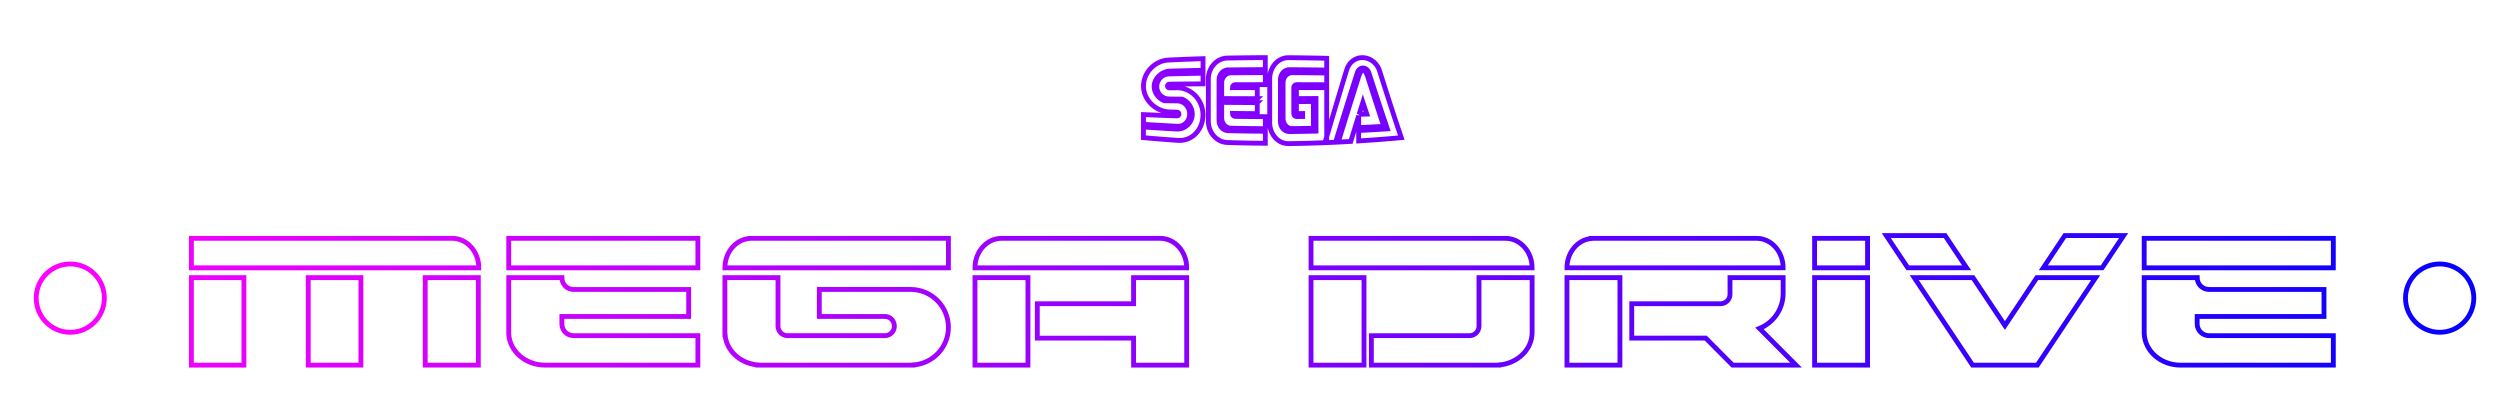 <?xml version="1.0" encoding="UTF-8" standalone="no"?>
<svg
   xmlns:dc="http://purl.org/dc/elements/1.1/"
   xmlns:cc="http://creativecommons.org/ns#"
   xmlns:rdf="http://www.w3.org/1999/02/22-rdf-syntax-ns#"
   xmlns:svg="http://www.w3.org/2000/svg"
   xmlns="http://www.w3.org/2000/svg"
   xmlns:xlink="http://www.w3.org/1999/xlink"
   xmlns:sodipodi="http://sodipodi.sourceforge.net/DTD/sodipodi-0.dtd"
   xmlns:inkscape="http://www.inkscape.org/namespaces/inkscape"
   version="1.1"
   id="Layer_1"
   sodipodi:docname="system.svg"
   inkscape:version="1.0.2 (e86c8708, 2021-01-15)"
   x="0px"
   y="0px"
   width="566.932px"
   height="90.32px"
   viewBox="0 0 566.932 90.32"
   enable-background="new 0 0 566.932 90.32"
   xml:space="preserve"><defs
   id="defs4031"><linearGradient
     inkscape:collect="always"
     id="linearGradient4063"><stop
       style="stop-color:#ff00ff;stop-opacity:1"
       offset="0"
       id="stop4059" /><stop
       style="stop-color:#0600ff;stop-opacity:1"
       offset="1"
       id="stop4061" /></linearGradient><linearGradient
     inkscape:collect="always"
     xlink:href="#linearGradient4063"
     id="linearGradient4065"
     x1="32.225"
     y1="44.748"
     x2="535.213"
     y2="44.748"
     gradientUnits="userSpaceOnUse" /><linearGradient
     inkscape:collect="always"
     xlink:href="#linearGradient4063"
     id="linearGradient4067"
     gradientUnits="userSpaceOnUse"
     x1="32.225"
     y1="44.748"
     x2="535.213"
     y2="44.748" /><linearGradient
     inkscape:collect="always"
     xlink:href="#linearGradient4063"
     id="linearGradient4069"
     gradientUnits="userSpaceOnUse"
     x1="32.225"
     y1="44.748"
     x2="535.213"
     y2="44.748" /><linearGradient
     inkscape:collect="always"
     xlink:href="#linearGradient4063"
     id="linearGradient4071"
     gradientUnits="userSpaceOnUse"
     x1="32.225"
     y1="44.748"
     x2="535.213"
     y2="44.748" /></defs>
<sodipodi:namedview
   inkscape:snap-nodes="false"
   inkscape:snap-global="false"
   inkscape:current-layer="g4028"
   inkscape:window-maximized="0"
   inkscape:window-y="0"
   inkscape:window-x="0"
   inkscape:window-height="800"
   inkscape:window-width="1280"
   inkscape:pageshadow="2"
   inkscape:pageopacity="0"
   inkscape:cy="129.50622"
   inkscape:cx="226.05435"
   inkscape:zoom="0.99784477"
   showgrid="false"
   guidetolerance="10"
   gridtolerance="10"
   objecttolerance="10"
   borderopacity="1"
   bordercolor="#666666"
   pagecolor="#ffffff"
   id="namedview5809"
   inkscape:document-rotation="0">
	</sodipodi:namedview>
<g
   id="g4028">
	<g
   id="layer3"
   inkscape:groupmode="layer"
   inkscape:label="Calquefondnoir">
		<g
   id="g7132">
		</g>
		<g
   id="g7132-3"
   transform="matrix(-1,0,0,1,572.246,1.3299167e-4)">
			
				<g
   id="g4057"
   style="fill:none"><path
     id="path6288-1-5"
     sodipodi:nodetypes="ssscsssssssssssscccsscccsscccsssssssssssscssscs"
     inkscape:connector-curvature="0"
     d="     M80.218,89.959c-8.256-0.161-16.444-0.408-24.631-1.503c-7.381-0.984-15.09-1.993-22.254-4.029     c-5.428-1.542-10.057-3.437-15.895-6.56C10.606,74.213,4.836,67.724,4.842,61.628c0.009-7.51,6.74-11.396,13.125-15.035     c5.015-2.585,10.609-4.529,16.037-6.073c7.162-2.034,14.406-3.098,21.787-4.083c8.185-1.094,16.168-1.369,24.424-1.533     c7.857-0.154,16.084,0.158,23.941,0.341c6.061,0.141,11.971,0.417,18.031,0.325c8.963-0.136,17.987-0.469,26.934-1.09     c5.355-0.373,10.818-0.862,16.148-1.512c6.055-0.736,12.965-1.829,18.1-2.821c5.135-0.994,8.492-2.026,12.68-3.248     c4.125-1.204,8.322-2.533,12.31-4.142c2.503-1.011,4.806-2.127,7.156-3.453c1.816-1.023,3.677-2.238,5.465-3.313     c1.684-1.014,3.26-2.046,5.022-2.91c4.022-1.968,8.088-3.931,12.291-5.48c5.604-2.066,11.256-3.669,17.103-4.896     c5.938-1.246,12.016-1.843,18.058-2.393c3.056-0.275,14.854-0.49,14.854-0.49s11.802,0.215,14.854,0.49     c6.042,0.548,12.119,1.146,18.058,2.393c5.847,1.228,11.498,2.829,17.103,4.896c4.202,1.551,8.269,3.515,12.291,5.48     c1.764,0.863,3.34,1.896,5.022,2.909c1.789,1.076,3.646,2.291,5.465,3.314c2.354,1.324,4.654,2.442,7.158,3.453     c3.985,1.607,8.184,2.938,12.31,4.142c4.187,1.222,7.543,2.254,12.679,3.248c5.135,0.993,12.044,2.085,18.1,2.821     c5.33,0.647,10.793,1.139,16.149,1.512c8.944,0.621,17.968,0.954,26.933,1.09c6.062,0.092,11.971-0.186,18.03-0.325     c7.858-0.183,16.084-0.495,23.943-0.341c8.256,0.164,16.238,0.439,24.424,1.533c7.381,0.986,14.624,2.049,21.787,4.083     c5.426,1.542,11.023,3.488,16.038,6.073c6.385,3.642,13.116,7.525,13.124,15.035c0.005,6.097-5.766,12.585-12.597,16.239     c-5.837,3.123-10.468,5.018-15.894,6.56c-7.164,2.036-14.874,3.045-22.255,4.029c-8.186,1.095-16.374,1.342-24.629,1.503     C496.397,89.959,151.142,90.368,80.218,89.959L80.218,89.959z"
     style="fill:none" /></g>
		</g>
	</g>
	<g
   id="layer4"
   inkscape:groupmode="layer"
   inkscape:label="Calque fondgris">
		
		
			<linearGradient
   id="path6288-1-5-9-9_1_"
   gradientUnits="userSpaceOnUse"
   x1="284.45"
   y1="-415.988"
   x2="284.45"
   y2="-475.994"
   gradientTransform="matrix(1 0 0 -1 -0.135 -389.255)">
			<stop
   offset="0"
   style="stop-color:#F1F3F2"
   id="stop3988" />
			<stop
   offset="0.194"
   style="stop-color:#A4B5D3"
   id="stop3990" />
			<stop
   offset="0.586"
   style="stop-color:#F1F3F2"
   id="stop3992" />
			<stop
   offset="0.6"
   style="stop-color:#5878B5"
   id="stop3994" />
			<stop
   offset="1"
   style="stop-color:#F1F3F2"
   id="stop3996" />
		</linearGradient>
		
			<g
   id="g4049"><g
     id="g7132-3-9"
     transform="matrix(-0.786,0,0,0.786,465.596,16.799)">
		</g><path
     id="path6288-1-5-9-9"
     sodipodi:nodetypes="sssssssssssssssssssssscssssssssssssssssssssscss"
     inkscape:connector-curvature="0"
     fill="url(#path6288-1-5-9-9_1_)"
     d="    M265.309,41.527c-5.688-0.354-11.369-0.9-17.009-1.721c-2.925-0.427-5.817-1.055-8.712-1.657c-1.859-0.387-3.73-0.742-5.561-1.257    c-3.459-0.974-6.947-1.953-10.215-3.45c-3.813-1.746-9.41-5.425-10.83-6.402c-1.42-0.979-1.996-1.67-2.604-1.671    c-0.753,0.024-1.433,0.39-2.233,0.697c-4.707,1.814-9.4,3.699-14.236,5.138c-6.178,1.835-12.483,3.243-18.816,4.436    c-6.262,1.178-12.591,2.008-18.928,2.676c-7.372,0.774-14.779,1.199-22.184,1.537c-6.226,0.285-12.458,0.354-18.69,0.415    c-8.47,0.083-16.94-0.155-25.411-0.062c-8.062,0.091-16.143-0.044-24.179,0.604c-7.37,0.596-14.771,1.353-21.977,3.007    c-5.555,1.275-10.329,2.483-16.251,5.306c-5.47,2.604-12.708,7.281-12.746,13.461c-0.038,6.116,7.126,10.469,12.45,13.479    c2.818,1.594,11.498,4.311,17.459,5.708c6.875,1.611,13.932,2.436,20.966,3.055c8.415,0.739,16.884,0.649,25.331,0.779h386.767    c8.446-0.13,16.916-0.04,25.33-0.779c7.034-0.619,14.092-1.44,20.967-3.055c5.961-1.397,14.641-4.114,17.459-5.708    c5.324-3.01,12.487-7.36,12.451-13.479c-0.039-6.18-7.275-10.854-12.746-13.461c-5.922-2.82-10.695-4.028-16.25-5.306    c-7.207-1.654-14.607-2.412-21.979-3.007c-8.033-0.647-16.115-0.514-24.176-0.604c-8.471-0.096-16.941,0.145-25.412,0.062    c-6.229-0.063-12.465-0.13-18.688-0.415c-7.406-0.338-14.813-0.762-22.185-1.537c-6.338-0.667-12.666-1.498-18.93-2.676    c-6.332-1.191-12.64-2.601-18.814-4.437c-4.836-1.438-9.528-3.319-14.237-5.137c-0.802-0.309-1.734-0.729-2.284-0.561    c-0.509,0.086-1.69,0.94-2.55,1.533c-3.455,2.379-7.021,4.656-10.832,6.402c-3.269,1.498-6.757,2.478-10.216,3.45    c-1.829,0.515-3.698,0.87-5.56,1.257c-2.896,0.604-5.788,1.23-8.714,1.657c-5.639,0.819-11.318,1.364-17.007,1.721    c-14.104,0.403-16.633,0.291-19.963,0.287C273.87,41.806,271.347,41.903,265.309,41.527L265.309,41.527z"
     style="fill:none" /></g>
		
			<linearGradient
   id="path7243_1_"
   gradientUnits="userSpaceOnUse"
   x1="1.764"
   y1="261.543"
   x2="1.764"
   y2="259.414"
   gradientTransform="matrix(2.512 0 0 -12.447 281.807 3263.649)">
			<stop
   offset="0"
   style="stop-color:#F1F3F2"
   id="stop4000" />
			<stop
   offset="0.898"
   style="stop-color:#A4B5D3"
   id="stop4002" />
			<stop
   offset="1"
   style="stop-color:#5878B5"
   id="stop4004" />
		</linearGradient>
		
			
	</g>
	<g
   id="layer7"
   inkscape:groupmode="layer"
   inkscape:label="fond test">
		<path
   id="path6288-1-5-9-9-4"
   sodipodi:nodetypes="caaasaaac"
   inkscape:connector-curvature="0"
   d="M91.21,80.453    c-8.445-0.129-17.579,0.039-26.329-0.688c-5.462-0.454-10.98-0.904-16.284-2.293c-5.424-1.419-11.206-2.718-15.668-6.11    c-2.922-2.225-6.594-5.285-6.594-8.827c0-2.274,1.791-4.304,3.475-5.805c4.464-3.979,10.615-5.685,16.348-7.388    c6.58-1.957,13.513-2.559,20.352-3.153c8.204-0.715,16.64-0.402,24.701-0.493"
   style="fill:none" />
		<path
   id="path6288-1-5-9-9-4-4"
   sodipodi:nodetypes="caaasaaac"
   inkscape:connector-curvature="0"
   d="M476.417,80.453    c8.447-0.129,17.658,0.041,26.447-0.688c5.463-0.454,10.981-0.904,16.285-2.293c5.424-1.419,11.206-2.718,15.666-6.11    c2.926-2.225,6.596-5.285,6.596-8.827c0-2.274-1.791-4.304-3.476-5.805c-4.463-3.979-10.612-5.685-16.346-7.388    c-6.582-1.957-13.514-2.56-20.353-3.153c-8.242-0.718-16.759-0.402-24.82-0.493"
   style="fill:none" />
		<polygon
   id="rect7309"
   points="87.73,45.695 477.581,45.703 477.581,80.453 88.291,80.333   "
   style="fill:none" />
	</g>
	
	
		<linearGradient
   id="rect7344_1_"
   gradientUnits="userSpaceOnUse"
   x1="284.853"
   y1="-415.7"
   x2="284.853"
   y2="-480.576"
   gradientTransform="matrix(1 0 0 -1 -1.135 -390.255)">
		<stop
   offset="0"
   style="stop-color:#F1F3F2"
   id="stop4016" />
		<stop
   offset="0.194"
   style="stop-color:#A4B5D3"
   id="stop4018" />
		<stop
   offset="0.586"
   style="stop-color:#F1F3F2"
   id="stop4020" />
		<stop
   offset="0.6"
   style="stop-color:#5878B5"
   id="stop4022" />
		<stop
   offset="1"
   style="stop-color:#F1F3F2"
   id="stop4024" />
	</linearGradient>
	<g
   id="g4054"
   style="stroke:url(#linearGradient4065)"
   transform="matrix(1.099,0,0,1.099,-27.206,-1.244)"><g
     id="path16-1"
     inkscape:connector-curvature="0"
     style="stroke:url(#linearGradient4069)">
		<path
   fill="#0F0E43"
   d="m 302.592,15.683 c -0.369,1.215 -0.74,2.438 -1.108,3.667 -0.371,1.229 -0.742,2.465 -1.112,3.708 -0.372,1.242 -0.742,2.488 -1.113,3.742 -0.369,1.253 -0.74,2.511 -1.111,3.772 0.186,-0.008 0.367,-0.016 0.552,-0.021 0.183,-0.008 0.364,-0.016 0.55,-0.022 0.183,-0.009 0.364,-0.017 0.548,-0.025 0.184,-0.008 0.367,-0.017 0.551,-0.024 0.372,-1.212 0.743,-2.419 1.114,-3.62 0.372,-1.199 0.743,-2.396 1.114,-3.583 0.371,-1.188 0.742,-2.369 1.112,-3.543 0.371,-1.174 0.742,-2.341 1.113,-3.5 0.04,-0.158 0.103,-0.308 0.18,-0.438 0.078,-0.132 0.173,-0.248 0.278,-0.343 0.107,-0.097 0.229,-0.171 0.354,-0.221 0.132,-0.049 0.269,-0.073 0.412,-0.069 0.146,0.005 0.284,0.038 0.414,0.096 0.129,0.057 0.252,0.139 0.356,0.239 0.107,0.101 0.204,0.221 0.281,0.354 0.078,0.133 0.138,0.283 0.18,0.44 0.313,0.979 0.629,1.953 0.943,2.919 0.313,0.967 0.628,1.927 0.94,2.879 0.313,0.953 0.629,1.899 0.942,2.839 0.313,0.938 0.629,1.869 0.942,2.794 -0.492,0.03 -0.986,0.063 -1.479,0.093 -0.492,0.03 -0.984,0.061 -1.479,0.089 -0.492,0.027 -0.984,0.056 -1.479,0.083 -0.492,0.025 -0.986,0.052 -1.479,0.076 0,0.181 0,0.358 0,0.539 0,0.18 0,0.356 0,0.537 0,0.179 0,0.357 0,0.538 0,0.18 0,0.358 0,0.539 0.733,-0.047 1.469,-0.097 2.2,-0.148 0.732,-0.051 1.468,-0.105 2.199,-0.162 0.732,-0.057 1.467,-0.116 2.198,-0.178 0.73,-0.062 1.465,-0.125 2.196,-0.19 -0.37,-1.093 -0.741,-2.199 -1.111,-3.315 -0.371,-1.117 -0.74,-2.245 -1.111,-3.386 -0.371,-1.14 -0.742,-2.291 -1.11,-3.451 -0.371,-1.162 -0.743,-2.333 -1.114,-3.517 -0.106,-0.392 -0.271,-0.757 -0.485,-1.093 -0.217,-0.333 -0.479,-0.632 -0.781,-0.887 -0.301,-0.253 -0.641,-0.46 -1.006,-0.609 -0.364,-0.15 -0.758,-0.24 -1.166,-0.259 -0.405,-0.019 -0.797,0.037 -1.162,0.158 -0.362,0.119 -0.7,0.303 -1.002,0.539 -0.299,0.237 -0.563,0.526 -0.776,0.858 -0.211,0.329 -0.377,0.703 -0.485,1.106 v 0 z m 2.614,9.042 c 0.063,-0.207 0.129,-0.415 0.192,-0.622 0.064,-0.207 0.13,-0.414 0.194,-0.62 0.063,-0.206 0.128,-0.413 0.192,-0.619 0.063,-0.206 0.13,-0.412 0.194,-0.617 0.066,0.204 0.136,0.407 0.203,0.608 0.067,0.204 0.136,0.406 0.202,0.607 0.068,0.202 0.136,0.404 0.204,0.606 0.066,0.201 0.135,0.403 0.202,0.604 -0.132,0.005 -0.265,0.009 -0.396,0.013 -0.133,0.004 -0.267,0.01 -0.398,0.014 -0.131,0.004 -0.266,0.008 -0.396,0.012 -0.13,0.004 -0.261,0.01 -0.393,0.014 z m -0.326,-7.086 c -0.332,1.044 -0.664,2.096 -0.996,3.151 -0.331,1.059 -0.663,2.12 -0.994,3.188 -0.332,1.067 -0.664,2.144 -0.998,3.222 -0.33,1.079 -0.662,2.163 -0.994,3.25 0.216,-0.012 0.429,-0.021 0.645,-0.032 0.214,-0.011 0.428,-0.021 0.642,-0.032 0.216,-0.013 0.431,-0.022 0.646,-0.036 0.214,-0.013 0.428,-0.023 0.643,-0.037 0.138,-0.446 0.274,-0.893 0.412,-1.336 0.139,-0.444 0.273,-0.89 0.413,-1.331 0.136,-0.441 0.272,-0.884 0.409,-1.323 0.137,-0.44 0.272,-0.881 0.412,-1.319 0,0.206 0,0.411 0,0.616 0,0.206 0,0.411 0,0.616 0,0.204 0,0.409 0,0.614 0,0.205 0,0.411 0,0.616 0.433,-0.021 0.862,-0.041 1.296,-0.063 0.431,-0.021 0.862,-0.043 1.293,-0.065 0.432,-0.022 0.862,-0.046 1.294,-0.069 0.432,-0.023 0.861,-0.048 1.294,-0.073 -0.257,-0.774 -0.513,-1.555 -0.771,-2.339 -0.257,-0.783 -0.513,-1.572 -0.77,-2.365 -0.256,-0.794 -0.513,-1.593 -0.769,-2.396 -0.259,-0.804 -0.515,-1.609 -0.771,-2.423 -0.039,-0.135 -0.097,-0.334 -0.172,-0.557 -0.073,-0.225 -0.164,-0.471 -0.267,-0.7 -0.104,-0.229 -0.216,-0.444 -0.341,-0.604 -0.121,-0.158 -0.254,-0.26 -0.392,-0.265 -0.138,-0.004 -0.271,0.09 -0.395,0.242 -0.122,0.153 -0.237,0.362 -0.34,0.591 -0.103,0.229 -0.189,0.475 -0.266,0.697 -0.068,0.225 -0.126,0.425 -0.163,0.562 v 0 0 0 0 0 z m -14.083,-2.132 c 0.645,0.003 1.285,0.007 1.93,0.012 0.644,0.005 1.283,0.012 1.928,0.019 0.643,0.006 1.284,0.015 1.928,0.021 0.645,0.008 1.285,0.019 1.929,0.026 0,-0.201 -10e-4,-0.403 -10e-4,-0.606 0,-0.201 0,-0.403 0,-0.606 0,-0.203 0,-0.404 0,-0.607 -0.001,-0.203 -0.001,-0.404 0,-0.607 -0.658,-0.017 -1.315,-0.031 -1.975,-0.045 -0.657,-0.015 -1.314,-0.025 -1.976,-0.036 -0.655,-0.011 -1.313,-0.021 -1.973,-0.026 -0.659,-0.009 -1.315,-0.015 -1.976,-0.02 -0.531,-0.003 -1.039,0.115 -1.5,0.334 -0.463,0.217 -0.877,0.534 -1.226,0.928 -0.351,0.394 -0.632,0.861 -0.827,1.382 -0.193,0.52 -0.303,1.091 -0.303,1.688 0,0.758 0,1.515 0,2.272 0,0.757 0,1.515 0,2.271 0,0.756 0,1.515 0,2.272 0,0.757 0,1.516 0,2.271 -10e-4,0.6 0.107,1.169 0.303,1.688 0.195,0.521 0.479,0.986 0.828,1.379 0.348,0.392 0.762,0.708 1.227,0.925 0.459,0.217 0.969,0.333 1.5,0.326 0.658,-0.008 1.316,-0.02 1.977,-0.03 0.658,-0.014 1.315,-0.028 1.976,-0.046 0.658,-0.019 1.314,-0.038 1.975,-0.061 0.657,-0.021 1.314,-0.048 1.976,-0.074 0,-0.944 0,-1.89 0,-2.834 -0.002,-0.944 -0.002,-1.891 -0.003,-2.834 10e-4,-0.944 0,-1.89 0,-2.833 0,-0.943 -0.001,-1.89 -0.001,-2.833 -0.521,-10e-4 -1.041,-0.002 -1.563,-0.002 -0.521,-0.001 -1.039,-0.002 -1.562,-0.003 -0.52,0 -1.039,-0.001 -1.559,-0.001 -0.521,0 -1.041,-10e-4 -1.563,-10e-4 0,0.188 0,0.377 0,0.564 0,0.188 0,0.377 0,0.565 0,0.188 0,0.378 0,0.565 0.002,0.188 0,0.377 0,0.564 0.336,0 0.675,-0.002 1.011,-0.003 0.336,-0.001 0.674,-0.002 1.011,-0.004 0.336,-10e-4 0.672,-0.002 1.008,-0.004 0.336,-0.002 0.672,-0.004 1.008,-0.006 0.001,0.562 0.001,1.122 0.001,1.683 10e-4,0.562 0,1.121 0,1.683 0,0.561 10e-4,1.121 10e-4,1.681 0,0.562 0.001,1.121 0.001,1.683 -0.459,0.013 -0.916,0.022 -1.376,0.033 -0.46,0.01 -0.919,0.02 -1.378,0.026 -0.459,0.006 -0.917,0.016 -1.377,0.021 -0.459,0.007 -0.918,0.013 -1.377,0.018 -0.254,0.003 -0.495,-0.053 -0.715,-0.154 -0.222,-0.104 -0.418,-0.253 -0.582,-0.438 -0.165,-0.187 -0.302,-0.408 -0.394,-0.654 -0.094,-0.247 -0.146,-0.52 -0.146,-0.804 0,-0.724 0,-1.446 0,-2.168 0.001,-0.724 0,-1.445 0,-2.168 0,-0.724 0,-1.446 0,-2.17 0.001,-0.723 0.001,-1.445 0.001,-2.168 0,-0.283 0.049,-0.557 0.143,-0.803 0.092,-0.247 0.229,-0.469 0.394,-0.654 0.166,-0.188 0.36,-0.337 0.582,-0.44 0.219,-0.102 0.46,-0.16 0.715,-0.157 z m 1.471,6.592 c 0,0.206 0,0.412 0,0.618 0,0.205 0,0.411 0,0.617 0,0.206 0,0.412 0,0.618 0,0.206 0,0.412 0,0.619 0.106,-0.001 0.215,-0.002 0.321,-0.003 0.106,-0.001 0.214,-0.001 0.32,-0.003 0.105,-0.001 0.215,-0.002 0.32,-0.003 0.105,-0.001 0.214,-0.001 0.318,-0.003 0,0.053 10e-4,0.104 0,0.153 0,0.053 10e-4,0.104 10e-4,0.154 0,0.05 0,0.104 0,0.152 0,0.054 0,0.104 0,0.155 -0.105,0.001 -0.213,0.003 -0.319,0.004 -0.105,0.001 -0.215,0.002 -0.32,0.003 -0.106,0.001 -0.214,0.002 -0.32,0.003 -0.106,0.001 -0.215,0.002 -0.321,0.003 -0.076,0.001 -0.147,-0.017 -0.215,-0.047 -0.066,-0.029 -0.126,-0.076 -0.177,-0.131 -0.05,-0.057 -0.088,-0.122 -0.119,-0.196 -0.026,-0.073 -0.042,-0.153 -0.042,-0.239 0,-0.446 0,-0.894 0,-1.34 0,-0.446 0,-0.894 -10e-4,-1.34 0,-0.445 0,-0.894 0,-1.34 0,-0.445 0,-0.894 0,-1.34 10e-4,-0.085 0.017,-0.166 0.042,-0.239 0.03,-0.073 0.068,-0.141 0.119,-0.196 0.051,-0.055 0.109,-0.102 0.177,-0.133 0.065,-0.03 0.138,-0.049 0.216,-0.048 0.521,10e-4 1.039,0.002 1.56,0.003 0.521,0 1.039,0.002 1.563,0.004 0.521,0.002 1.039,0.004 1.562,0.006 0.521,0.002 1.039,0.004 1.56,0.007 0,-0.202 0,-0.403 0,-0.605 0,-0.202 0.001,-0.403 0,-0.605 0,-0.203 0.001,-0.405 0,-0.606 0,-0.202 0,-0.404 0,-0.604 -0.597,-0.009 -1.191,-0.016 -1.791,-0.021 -0.597,-0.007 -1.191,-0.014 -1.788,-0.019 -0.597,-0.005 -1.192,-0.011 -1.791,-0.015 -0.597,-0.004 -1.191,-0.008 -1.789,-0.012 -0.254,-10e-4 -0.496,0.057 -0.716,0.159 -0.22,0.104 -0.418,0.254 -0.585,0.439 -0.167,0.187 -0.301,0.407 -0.395,0.655 -0.094,0.245 -0.146,0.519 -0.146,0.802 0,0.619 0,1.238 0,1.856 0,0.62 0,1.239 0,1.859 -10e-4,0.619 -10e-4,1.238 0,1.858 10e-4,0.619 0,1.237 0,1.857 0,0.285 0.053,0.557 0.146,0.803 0.094,0.247 0.228,0.468 0.395,0.653 0.168,0.187 0.366,0.335 0.586,0.438 0.221,0.103 0.463,0.157 0.717,0.154 0.367,-0.004 0.733,-0.009 1.104,-0.014 0.365,-0.006 0.733,-0.011 1.103,-0.018 0.367,-0.007 0.733,-0.014 1.103,-0.021 0.367,-0.007 0.735,-0.016 1.104,-0.023 0,-0.459 0,-0.917 -10e-4,-1.377 0,-0.459 0,-0.919 0,-1.378 0,-0.459 0,-0.918 0,-1.378 -0.001,-0.459 0,-0.918 -0.001,-1.377 -0.291,0.002 -0.582,0.003 -0.873,0.005 -0.289,0.002 -0.582,0.003 -0.871,0.005 -0.291,0.003 -0.582,0.004 -0.873,0.005 -0.291,0.001 -0.592,0.006 -0.883,0.007 v 0 z M 278.13,15.557 c 0.644,-0.008 1.285,-0.017 1.929,-0.021 0.644,-0.007 1.284,-0.013 1.928,-0.019 0.643,-0.004 1.285,-0.008 1.928,-0.012 0.643,-0.003 1.283,-0.005 1.927,-0.006 0,-0.207 0,-0.414 0,-0.621 0,-0.207 0,-0.412 0,-0.619 0,-0.207 0,-0.413 0,-0.621 0,-0.207 0,-0.414 0,-0.62 -0.657,0.002 -1.315,0.006 -1.974,0.011 -0.657,0.005 -1.315,0.012 -1.973,0.021 -0.658,0.008 -1.315,0.017 -1.975,0.027 -0.66,0.01 -1.314,0.022 -1.975,0.037 -0.531,0.011 -1.039,0.144 -1.5,0.369 -0.461,0.227 -0.875,0.548 -1.224,0.938 -0.35,0.392 -0.632,0.854 -0.825,1.361 -0.195,0.509 -0.307,1.063 -0.306,1.646 0,0.729 0,1.455 0,2.184 0,0.729 0,1.454 -10e-4,2.183 0,0.728 0,1.455 0,2.183 0,0.729 0,1.455 -10e-4,2.183 0,0.583 0.108,1.14 0.304,1.649 0.193,0.514 0.478,0.979 0.825,1.375 0.349,0.396 0.765,0.727 1.226,0.958 0.459,0.232 0.967,0.372 1.5,0.391 0.658,0.021 1.315,0.042 1.976,0.061 0.658,0.019 1.315,0.032 1.976,0.046 0.656,0.013 1.314,0.023 1.975,0.031 0.658,0.009 1.316,0.015 1.975,0.019 0,-0.207 0,-0.414 0,-0.619 0,-0.207 0,-0.414 0,-0.62 0,-0.207 0.002,-0.414 0.002,-0.62 0,-0.207 0,-0.413 0,-0.62 -0.644,-0.002 -1.285,-0.007 -1.929,-0.014 -0.644,-0.006 -1.287,-0.015 -1.929,-0.024 -0.643,-0.009 -1.285,-0.021 -1.928,-0.033 -0.645,-0.014 -1.287,-0.028 -1.93,-0.045 -0.253,-0.007 -0.492,-0.07 -0.713,-0.18 -0.22,-0.108 -0.418,-0.263 -0.584,-0.449 -0.166,-0.188 -0.3,-0.411 -0.393,-0.655 -0.094,-0.244 -0.146,-0.512 -0.146,-0.792 0,-0.701 0,-1.401 10e-4,-2.104 0,-0.701 0,-1.401 0,-2.104 0.001,-0.701 0.001,-1.401 0.001,-2.104 0,-0.703 10e-4,-1.4 0,-2.103 0,-0.279 0.053,-0.546 0.146,-0.79 0.093,-0.242 0.228,-0.463 0.394,-0.647 0.166,-0.188 0.363,-0.337 0.583,-0.442 0.215,-0.107 0.457,-0.165 0.71,-0.169 v 0 z m 6.054,5.929 c 0,-0.189 0,-0.379 0,-0.567 0,-0.189 0,-0.379 0.002,-0.566 0,-0.188 0,-0.379 0,-0.567 0,-0.188 0,-0.378 0,-0.566 -0.43,0 -0.855,0 -1.285,0 -0.43,0 -0.856,0.001 -1.285,0.001 -0.428,0 -0.855,0.001 -1.283,0.001 -0.428,0 -0.855,0 -1.285,10e-4 0,-0.085 0.016,-0.165 0.042,-0.238 0.028,-0.073 0.069,-0.139 0.119,-0.194 0.05,-0.057 0.108,-0.102 0.175,-0.132 0.066,-0.031 0.141,-0.05 0.215,-0.051 0.521,-0.001 1.04,-0.002 1.561,-0.004 0.521,0 1.041,-10e-4 1.562,-0.003 0.521,0 1.04,-10e-4 1.562,-0.002 0.521,0 1.039,-0.001 1.561,-0.001 -0.001,-0.206 -0.001,-0.413 -0.001,-0.618 0.001,-0.207 0.001,-0.413 0.001,-0.62 0,-0.206 0,-0.412 0,-0.618 0,-0.206 0,-0.412 0,-0.618 -0.597,0.001 -1.191,0.002 -1.789,0.005 -0.597,0.002 -1.191,0.006 -1.79,0.01 -0.597,0.004 -1.192,0.007 -1.791,0.013 -0.597,0.004 -1.192,0.011 -1.788,0.017 -0.254,0.003 -0.494,0.063 -0.715,0.167 -0.22,0.104 -0.417,0.256 -0.583,0.441 -0.167,0.188 -0.301,0.404 -0.394,0.647 -0.094,0.243 -0.146,0.511 -0.146,0.79 0,0.271 0,0.541 0,0.813 0,0.271 0,0.541 0,0.812 0,0.271 0,0.541 0,0.813 0,0.271 0,0.54 0,0.812 0.612,0.004 1.226,0.009 1.835,0.011 0.611,0.003 1.225,0.006 1.834,0.009 0.611,0.003 1.225,0.004 1.836,0.006 0.608,-0.007 1.218,-0.005 1.83,-0.004 v 0 z m 0,0.826 c 0,0.188 0,0.379 0,0.567 0,0.189 0,0.379 0,0.567 0,0.188 0.002,0.378 0,0.567 0,0.188 0.002,0.378 0,0.565 -0.429,-0.002 -0.855,-0.004 -1.285,-0.008 -0.429,-0.003 -0.855,-0.008 -1.283,-0.012 -0.428,-0.004 -0.856,-0.009 -1.285,-0.014 -0.428,-0.005 -0.855,-0.01 -1.285,-0.016 0,0.085 0.016,0.165 0.042,0.238 0.028,0.074 0.069,0.142 0.119,0.197 0.049,0.056 0.108,0.103 0.175,0.134 0.066,0.032 0.141,0.051 0.215,0.052 0.521,0.007 1.04,0.014 1.561,0.02 0.521,0.007 1.041,0.012 1.563,0.017 0.52,0.005 1.04,0.009 1.563,0.012 0.52,0.003 1.039,0.005 1.561,0.007 0,0.206 0,0.413 0,0.619 0,0.206 0,0.412 0,0.618 0,0.206 0,0.412 0,0.618 0,0.206 0,0.412 0,0.619 -0.597,-0.002 -1.191,-0.007 -1.79,-0.012 -0.598,-0.005 -1.192,-0.012 -1.791,-0.02 -0.598,-0.009 -1.192,-0.02 -1.791,-0.028 -0.597,-0.01 -1.192,-0.022 -1.79,-0.037 -0.253,-0.006 -0.492,-0.068 -0.713,-0.177 -0.22,-0.108 -0.417,-0.264 -0.583,-0.45 -0.166,-0.188 -0.3,-0.408 -0.394,-0.653 -0.092,-0.245 -0.145,-0.514 -0.145,-0.793 0,-0.271 0,-0.541 0,-0.812 0,-0.271 0,-0.541 0,-0.812 0,-0.271 0,-0.542 0,-0.813 0,-0.271 0,-0.542 0,-0.813 0.612,0.006 1.225,0.012 1.835,0.017 0.611,0.005 1.224,0.009 1.834,0.013 0.612,0.003 1.226,0.008 1.835,0.011 0.609,0.008 1.22,0.011 1.832,0.012 v 0 0 0 0 0 z m -18.86,2.658 c -0.385,-0.016 -0.771,-0.03 -1.155,-0.045 -0.386,-0.017 -0.771,-0.032 -1.153,-0.049 -0.388,-0.016 -0.771,-0.032 -1.156,-0.049 -0.383,-0.017 -0.771,-0.034 -1.154,-0.051 0,0.167 0,0.335 0,0.503 0,0.168 0,0.335 0,0.503 0,0.168 0,0.335 0,0.503 0,0.168 0,0.335 0,0.502 0.588,0.038 1.176,0.074 1.763,0.109 0.587,0.036 1.177,0.07 1.765,0.104 0.588,0.034 1.176,0.066 1.764,0.098 0.588,0.032 1.176,0.063 1.764,0.091 0.008,0 0.016,0.001 0.021,0.001 0.009,0 0.016,10e-4 0.022,10e-4 0.006,0 0.017,0 0.022,0.002 0.008,0 0.016,10e-4 0.023,10e-4 0.33,0.003 0.646,-0.063 0.93,-0.188 0.285,-0.127 0.543,-0.31 0.758,-0.538 0.216,-0.229 0.389,-0.507 0.509,-0.813 0.12,-0.308 0.188,-0.646 0.188,-1.006 0,-0.365 -0.069,-0.716 -0.194,-1.036 -0.125,-0.319 -0.306,-0.609 -0.53,-0.854 -0.223,-0.244 -0.488,-0.44 -0.785,-0.579 -0.296,-0.138 -0.621,-0.216 -0.964,-0.222 -0.231,-0.003 -0.464,-0.006 -0.694,-0.01 -0.232,-0.003 -0.465,-0.007 -0.696,-0.011 -0.232,-0.003 -0.464,-0.007 -0.696,-0.01 -0.23,-0.003 -0.463,-0.007 -0.693,-0.012 -0.281,-0.114 -0.553,-0.272 -0.801,-0.467 -0.248,-0.193 -0.472,-0.421 -0.66,-0.676 -0.189,-0.255 -0.346,-0.536 -0.453,-0.836 -0.105,-0.299 -0.166,-0.617 -0.166,-0.947 0,-0.424 0.097,-0.831 0.268,-1.204 0.171,-0.371 0.415,-0.709 0.712,-0.999 0.297,-0.288 0.646,-0.525 1.024,-0.695 0.38,-0.169 0.789,-0.271 1.207,-0.283 0.574,-0.019 1.146,-0.033 1.721,-0.05 0.574,-0.017 1.146,-0.031 1.721,-0.046 0.574,-0.016 1.146,-0.028 1.721,-0.041 0.574,-0.014 1.146,-0.025 1.722,-0.037 0,-0.199 0,-0.397 0,-0.599 0,-0.198 0,-0.398 0,-0.6 0,-0.199 0,-0.398 0,-0.599 0,-0.201 0,-0.398 0,-0.601 -0.597,0.02 -1.193,0.039 -1.79,0.062 -0.596,0.021 -1.193,0.044 -1.79,0.067 -0.597,0.022 -1.192,0.048 -1.79,0.075 -0.598,0.025 -1.193,0.053 -1.789,0.082 -0.709,0.033 -1.383,0.218 -1.997,0.514 -0.612,0.297 -1.167,0.707 -1.631,1.196 -0.465,0.489 -0.84,1.059 -1.101,1.682 -0.26,0.622 -0.402,1.299 -0.402,2.003 0,0.707 0.154,1.381 0.432,1.998 0.276,0.617 0.676,1.181 1.163,1.661 0.486,0.48 1.063,0.882 1.692,1.167 0.632,0.287 1.316,0.458 2.025,0.481 0,-0.002 0,-0.004 0,-0.006 0,-0.002 0,-0.005 0,-0.007 0,-0.003 0,-0.005 0,-0.008 0,-0.001 0,-0.003 0,-0.005 0,0.002 0.002,0.004 0.004,0.006 0.002,0.002 0.002,0.004 0.004,0.008 0,0.002 0.002,0.004 0.004,0.006 0,0.002 0.002,0.004 0.002,0.006 0.137,0.005 0.271,0.01 0.41,0.014 0.135,0.004 0.271,0.009 0.407,0.013 0.138,0.005 0.273,0.009 0.41,0.013 0.136,0.005 0.272,0.01 0.409,0.014 0.049,10e-4 0.098,0.014 0.141,0.033 0.043,0.021 0.084,0.051 0.116,0.085 0.033,0.036 0.062,0.079 0.079,0.125 0.02,0.047 0.029,0.099 0.029,0.152 0,0.053 -0.012,0.104 -0.03,0.149 -0.021,0.045 -0.045,0.087 -0.079,0.12 -0.034,0.033 -0.072,0.062 -0.117,0.079 -0.043,0.019 -0.091,0.026 -0.141,0.024 -0.195,-0.008 -0.391,-0.015 -0.586,-0.021 -0.195,-0.009 -0.391,-0.016 -0.586,-0.022 -0.195,-0.006 -0.391,-0.014 -0.586,-0.021 -0.197,0.006 -0.391,-0.003 -0.587,-0.01 v 0 0 0 0 0 z m 3.035,-6.497 c 0.387,-0.003 0.771,-0.007 1.158,-0.011 0.387,-0.003 0.771,-0.006 1.157,-0.009 0.388,-0.003 0.772,-0.006 1.159,-0.009 0.385,-0.003 0.771,-0.007 1.158,-0.009 0,-0.184 0,-0.365 0,-0.548 0,-0.184 0,-0.367 0,-0.55 0,-0.183 0,-0.366 0,-0.549 0,-0.182 0,-0.365 0,-0.548 -0.59,0.01 -1.178,0.021 -1.766,0.031 -0.591,0.012 -1.18,0.022 -1.768,0.036 -0.589,0.014 -1.178,0.025 -1.766,0.041 -0.59,0.016 -1.178,0.028 -1.767,0.044 -0.008,0 -0.016,0.001 -0.022,0 -0.008,0 -0.017,0 -0.023,0.001 -0.008,0 -0.016,0 -0.023,0 -0.006,0 -0.017,0 -0.022,0 -0.331,0.021 -0.646,0.108 -0.933,0.251 -0.285,0.143 -0.541,0.337 -0.756,0.569 -0.215,0.233 -0.39,0.507 -0.51,0.81 -0.119,0.299 -0.186,0.623 -0.186,0.966 0,0.352 0.068,0.684 0.193,0.986 0.125,0.302 0.308,0.578 0.53,0.811 0.226,0.231 0.491,0.421 0.788,0.555 0.296,0.132 0.623,0.209 0.965,0.214 0.232,0.002 0.465,0.006 0.696,0.008 0.231,0.003 0.463,0.006 0.694,0.009 0.231,0.003 0.465,0.006 0.697,0.008 0.23,0.002 0.463,0.005 0.693,0.008 0.281,0.117 0.553,0.28 0.799,0.481 0.248,0.2 0.473,0.439 0.661,0.708 0.188,0.269 0.345,0.565 0.45,0.884 0.105,0.317 0.166,0.657 0.166,1.006 0,0.45 -0.098,0.876 -0.268,1.259 -0.17,0.384 -0.416,0.723 -0.711,1.004 -0.298,0.278 -0.646,0.499 -1.025,0.644 -0.381,0.145 -0.791,0.212 -1.209,0.188 -0.572,-0.031 -1.145,-0.063 -1.717,-0.097 -0.572,-0.032 -1.146,-0.066 -1.718,-0.104 -0.573,-0.034 -1.146,-0.071 -1.718,-0.108 -0.57,-0.038 -1.145,-0.076 -1.716,-0.116 0,0.184 0,0.366 0,0.55 0,0.184 0,0.366 0,0.549 0,0.184 0,0.367 0,0.55 0,0.183 0,0.365 0,0.549 0.595,0.054 1.19,0.105 1.784,0.155 0.596,0.052 1.19,0.101 1.787,0.146 0.595,0.049 1.19,0.095 1.785,0.139 0.597,0.044 1.191,0.087 1.789,0.128 0.707,0.05 1.383,-0.061 1.998,-0.3 0.614,-0.242 1.17,-0.616 1.635,-1.096 0.465,-0.479 0.843,-1.063 1.104,-1.721 0.262,-0.658 0.404,-1.391 0.405,-2.162 0,-0.771 -0.155,-1.511 -0.433,-2.182 -0.277,-0.672 -0.676,-1.274 -1.164,-1.78 -0.486,-0.504 -1.063,-0.909 -1.694,-1.188 -0.632,-0.279 -1.318,-0.429 -2.027,-0.425 0,0.002 0,0.004 0,0.008 0,0.002 0,0.006 0,0.008 0,0.003 0,0.005 0,0.007 0,0.003 0,0.006 0,0.009 -0.001,-0.002 -0.003,-0.005 -0.004,-0.008 -10e-4,-0.002 -0.003,-0.005 -0.004,-0.007 -0.002,-0.002 -0.004,-0.005 -0.005,-0.007 -10e-4,-0.002 -0.004,-0.006 -0.004,-0.008 -0.137,0 -0.271,10e-4 -0.409,10e-4 -0.136,0.001 -0.271,0.001 -0.408,0.002 -0.136,0 -0.272,0.002 -0.407,0.002 -0.138,0.001 -0.272,0.001 -0.408,0.002 -0.051,0 -0.102,-0.01 -0.146,-0.028 -0.044,-0.02 -0.083,-0.046 -0.114,-0.08 -0.033,-0.033 -0.061,-0.075 -0.078,-0.121 -0.019,-0.047 -0.028,-0.096 -0.028,-0.149 0,-0.052 0.01,-0.102 0.028,-0.146 0.019,-0.046 0.045,-0.087 0.078,-0.122 0.031,-0.035 0.07,-0.063 0.114,-0.083 0.043,-0.021 0.093,-0.031 0.144,-0.031 0.195,-0.002 0.391,-0.005 0.584,-0.007 0.195,-0.002 0.392,-0.004 0.586,-0.006 0.195,-0.003 0.391,-0.006 0.586,-0.008 0.197,0 0.393,-0.002 0.586,-0.004 v 0 0 0 0 0 z"
   id="path4013"
   style="fill:none;stroke:url(#linearGradient4067)" />
	</g><path
     id="rect7344"
     fill="url(#rect7344_1_)"
     d="m 413.979,49.74 4.438,6.651 h 12.134 l -4.438,-6.651 z m 36.842,0 -4.437,6.651 h 12.133 l 4.437,-6.651 z M 64.252,50.311 v 6.082 h 53.917 5.385 c 0,-3.322 -2.405,-6.025 -5.385,-6.082 z m 65.479,0 v 6.082 h 39.027 v -6.082 z m 50.052,0 c -3.01,0.02 -5.449,2.734 -5.449,6.082 h 5.449 5.512 35.163 v -6.082 h -40.644 z m 51.572,0 c -2.996,0.037 -5.418,2.747 -5.418,6.082 h 5.418 5.512 27.115 5.64 c 0,-3.357 -2.457,-6.082 -5.479,-6.082 -0.057,0 -0.104,-0.002 -0.158,0 z m 63.925,0 v 6.082 h 40.2 5.416 c 0,-3.334 -2.424,-6.042 -5.416,-6.082 z m 57.846,0 v 0.031 c -2.818,0.248 -5.037,2.855 -5.037,6.051 h 5.037 5.893 20.115 2.598 8.901 2.06 c 0,-3.335 -2.422,-6.045 -5.416,-6.082 z m 46.06,0 v 6.082 h 10.931 v -6.082 z m 68.012,0 v 6.082 h 39.028 v -6.082 z m -427.941,5.29 c -3.891,0 -7.032,3.143 -7.032,7.033 0,3.89 3.142,7.063 7.032,7.063 3.892,0 7.033,-3.174 7.033,-7.063 10e-4,-3.892 -3.141,-7.033 -7.033,-7.033 z m 488.923,0 c -3.891,0 -7.063,3.143 -7.063,7.033 0,3.89 3.174,7.063 7.063,7.063 3.891,0 7.033,-3.174 7.033,-7.063 -10e-4,-3.892 -3.144,-7.033 -7.033,-7.033 z M 64.252,58.419 V 76.477 H 75.086 V 58.419 Z m 24.107,0 V 76.477 H 99.224 V 58.419 Z m 24.139,0 v 18.058 h 10.96 V 58.419 Z m 17.233,0 v 11.563 c 0.146,3.611 3.46,6.494 7.508,6.494 h 31.52 V 70.394 H 143.1 c -1.345,0 -2.407,-1.096 -2.407,-2.438 V 66.435 H 166.86 V 60.861 H 143.1 c -1.345,0 -2.407,-1.097 -2.407,-2.439 h -1.015 z m 44.603,0 v 11.753 h 0.031 c 0.238,3.313 3.13,5.968 6.779,6.272 v 0.03 h 32.026 v -0.03 c 4.069,-0.265 7.286,-3.623 7.286,-7.763 0,-4.312 -3.48,-7.823 -7.793,-7.823 -0.042,0 -0.084,-0.002 -0.126,0 h -18.722 v 5.574 h 13.525 c 1.096,0 1.965,0.9 1.965,1.996 0,1.096 -0.869,1.964 -1.965,1.964 h -20.084 c -1.095,0 -1.964,-0.869 -1.964,-1.964 v -10.01 z m 51.604,0 v 18.058 h 10.93 V 58.419 Z m 32.724,0 v 5.387 H 238.8 v 7.097 h 19.862 v 5.574 h 10.961 V 58.419 Z m 36.618,0 v 18.058 h 10.93 V 58.419 Z m 34.658,0 v 10.012 c 0,1.096 -0.868,1.964 -1.965,1.964 H 307.73 v 6.082 h 26.294 v -0.03 c 3.842,-0.293 6.875,-3.183 6.875,-6.717 V 58.419 Z m 18.15,0 v 18.058 h 10.93 V 58.419 Z m 33.642,0 v 3.423 c 0,0.021 0.003,0.042 0,0.063 -0.03,1.063 -0.893,1.899 -1.963,1.899 h -2.407 -15.902 v 7.097 h 15.27 l 5.543,5.574 h 13.084 l -7.539,-7.57 c 2.854,-1.159 4.88,-3.954 4.88,-7.224 v -3.264 h -0.729 z m 17.456,0 v 18.058 h 10.931 V 58.419 Z m 20.559,0 12.037,18.058 h 1.235 10.896 1.236 l 12.036,-18.058 h -12.133 l -6.59,9.885 -6.59,-9.885 z m 47.453,0 v 11.563 c 0.147,3.611 3.461,6.494 7.508,6.494 h 31.521 v -6.082 h -25.659 c -1.343,0 -2.439,-1.096 -2.439,-2.438 v -1.521 h 26.168 v -5.574 h -23.729 c -1.343,0 -2.439,-1.097 -2.439,-2.439 z"
     style="fill:none;stroke:url(#linearGradient4071)" /></g>
</g>
</svg>
